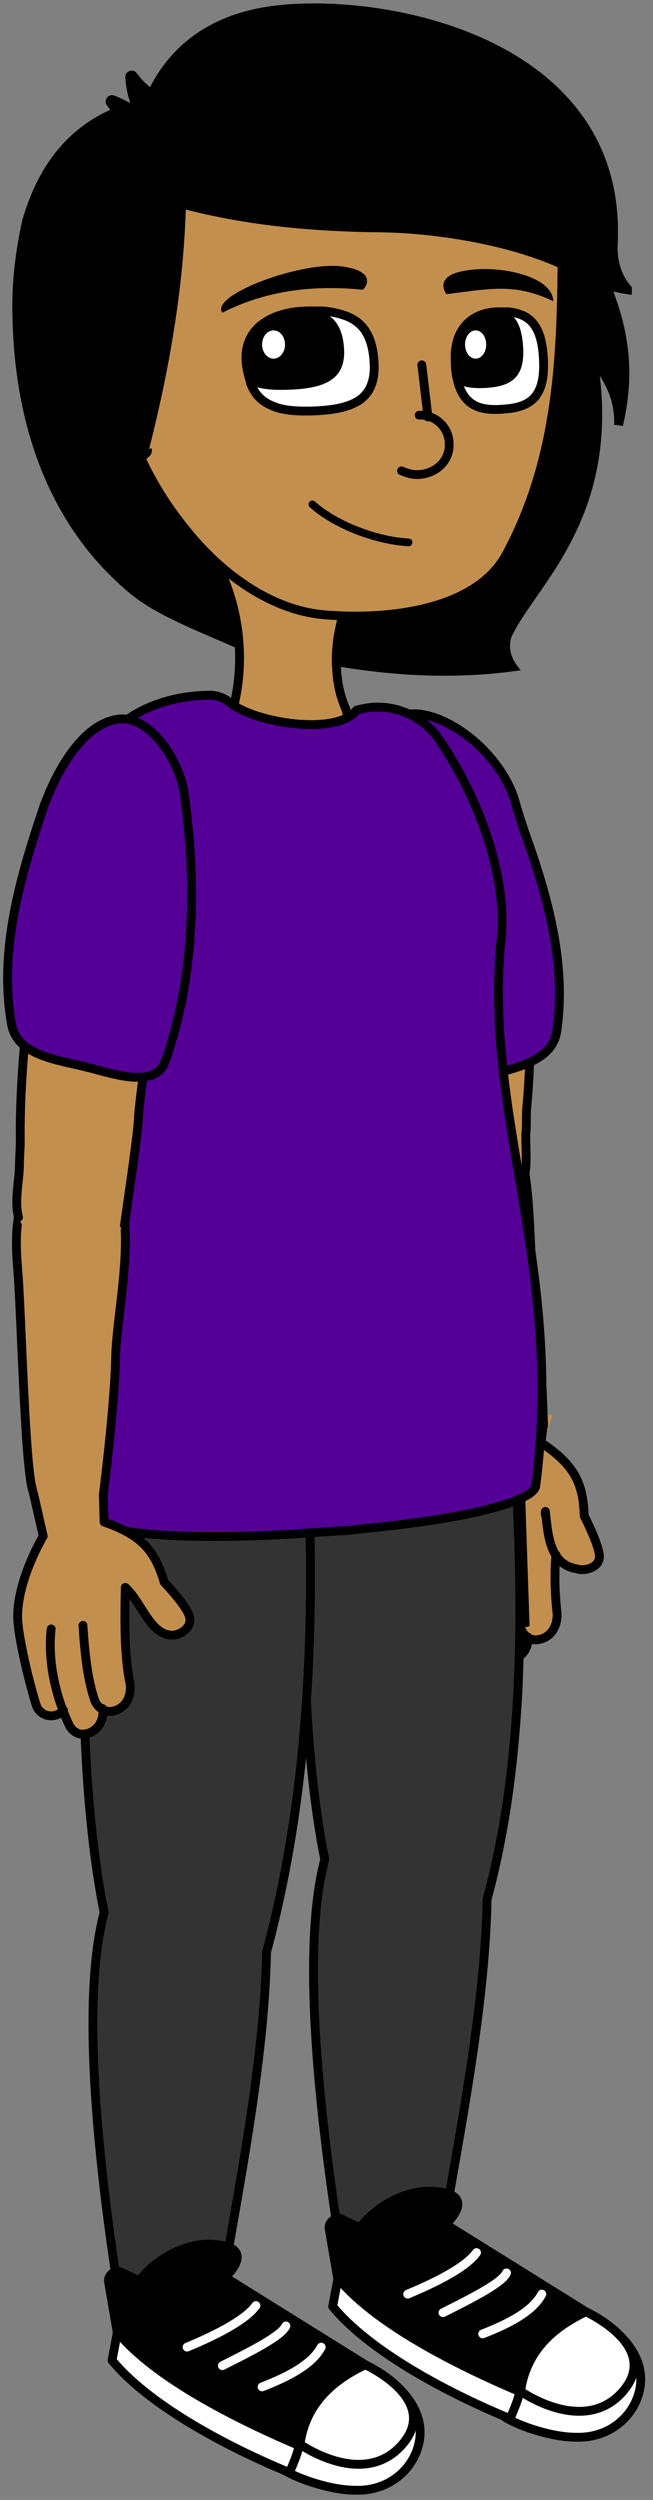 <svg xmlns="http://www.w3.org/2000/svg" xmlns:xlink="http://www.w3.org/1999/xlink" width="74" height="283" version="1.1" viewBox="0 0 74 283" xml:space="preserve"><rect x="0" y="0" width="74" height="283" fill="#808080" stroke="none"/><g><title>Slice 1</title><desc>Created with Sketch.</desc><g id="Page-1" fill="none" fill-rule="evenodd" stroke="none" stroke-width="1"><g id="Group" transform="translate(43, 80)"><g transform="translate(1, 5)"><g id="Path"><path fill="#C38F4E" d="M15.5,18.6 C13.4,18.1 12.9,16.6 13.1,15 C12.9,18.1 12.8,21 13.1,23.4 C13.1,23.7 13.1,23.9 13.1,24.2 C13,25.4 12.3,26.4 11,26.6 C10.6,26.7 10.2,26.5 9.9,26.3 C9.9,26.4 9.9,26.6 9.9,26.7 C9.8,27.9 8.8,28.9 7.6,28.9 C6.8,28.9 6.2,28.4 6,27.7 C5.8,27.2 5.6,26.6 5.5,26.1 C5.5,26.1 5.5,26.1 5.5,26.1 C4.5,27.1 2.8,26.6 2.5,25.2 C1.9,22.6 0.9,17.2 1,15.1 C1.2,10.8 4.5,6.2 4.5,6.2 L3.6,0.4 L12.6,1.2 L11.7,4.1 C15.3,6.5 16.5,8.5 16.6,12.4 C16.6,12.4 18.2,15.3 18.3,16.7 C18.2,18.6 16.2,18.9 15.5,18.6 Z" transform="translate(6, 74)"/><path stroke="#000" stroke-linecap="round" stroke-linejoin="round" d="M11.8,12.5 L11.8,12.1 C12.1,14.3 12.1,18.1 15.4,18.6 C16.1,18.9 18.2,18.5 17.9,16.9 C17.7,15.5 16.2,12.6 16.2,12.6 C16.1,8.7 14.9,6.7 11.3,4.3 L11.6,2.1" transform="translate(6, 74)"/><path stroke="#000" stroke-linecap="round" stroke-linejoin="round" d="M5.3,26.2 C5.3,26.2 5.3,26.2 5.3,26.2 C4.3,27.2 2.6,26.7 2.2,25.4 C1.6,22.8 0.6,17.4 0.7,15.3 C0.9,11 4.2,6.4 4.2,6.4 L3.3,0.6" transform="translate(6, 74)"/><path stroke="#000" stroke-linecap="round" stroke-linejoin="round" d="M4.6,16.9 C4,20.3 4.5,24.3 5.9,27.8 C6.2,28.5 6.8,29.1 7.5,29 C8.9,28.9 10,27.7 9.8,26.3" transform="translate(6, 74)"/><path stroke="#000" stroke-linecap="round" stroke-linejoin="round" d="M8.2,16.7 C8.2,19.8 8.4,22.7 9,25.2 C9.2,26.1 10.1,26.8 11,26.6 C12.5,26.4 13.3,24.9 13.1,23.4 C12.9,21.5 12.8,19.3 13,17" transform="translate(6, 74)"/></g><g transform="translate(3, 38)"><path id="Shape_61_" fill="#C38F4E" d="M10.3,3.3 C13.6,8.3 12.8,17.3 13.6,22.6 C14.4,27.9 14.8,38 14.8,38 C14.8,38 10.5,42.3 6.7,38.6 C6.7,38.6 2.3,19.1 1.1,14.6 C-0.2,10.2 -0.1,7.3 1.3,4.4 C2.8,1.5 6.5,-2.5 10.3,3.3 Z"/><path id="Shape_60_" stroke="#000" stroke-linecap="round" d="M11.9,7.1 C13.3,12.1 12.9,18.4 13.5,22.6 C14.3,27.9 14.6,38.4 14.6,38.4"/><path id="Shape_59_" stroke="#000" stroke-linecap="round" d="M6.9,39.1 C5.5,36.5 2.1,19 1,14.6 C0.4,12.3 0.1,10.4 0.1,8.8"/></g><g id="Path"><path fill="#C38F4E" d="M2.4,40 C2.2,41.5 2.5,47.6 3.4,49.2 C4.6,51.3 10.9,51.2 12.2,51.2 C16.6,51 15.3,45.7 15.6,43.3 C15.7,42.5 15.6,41.3 15.7,40.4 C17.1,25.4 14.5,8.8 12.1,3.4 C9.2,-2.7 4.1,1.9 1.1,9.6 C-1.1,14.9 3.5,26.3 2.4,40 Z"/><path stroke="#000" stroke-linecap="round" d="M15.2,49 C15.9,47.2 15.5,44.7 15.6,43.2 C15.7,42.4 15.6,41.2 15.7,40.3 C17.1,25.3 14.5,8.7 12.1,3.3 C11.2,1.4 10.1,0.5 8.9,0.5"/><path stroke="#000" stroke-linecap="round" d="M8.6,0.4 C6,0.6 3.1,4.3 1.1,9.4 C-1.1,14.9 2.5,22.2 2.6,36.5 C2.4,38 2.9,44.7 3.1,48.9"/></g></g><path id="ID0.8950433996506035_13_" fill="#540096" stroke="#000" stroke-linecap="round" stroke-linejoin="round" d="M15.3,10.5 C15.7,11.9 16.1,13.2 16.6,14.6 C19.1,21.6 21.2,29.2 20.1,36.7 C19.6,40.4 14.7,41 11.4,42 C8.7,42.8 4,44.6 2.9,41.6 C-0.7,32.2 -0.2,3.1 1.2,1.8 C4.6,-1.5 13.2,3.9 15.3,10.5 Z"/></g><path id="Path" fill="#C38F4E" stroke="#000" d="M39.2,80.3 L40.1,83.7 L33.8,84.5 L32.8,84.6 L31.8,84.5 L25.5,83.7 L26.4,80.3 C27.8,75 27.2,69.3 24.9,64.4 L32.9,65 L40.9,64.4 C38.3,69.7 37.1,75.6 39.2,80.3 Z"/><path id="Path" fill="#C38F4E" stroke="#000" stroke-linecap="round" d="M9.7,171.6 C-2.7,149.7 9.9,84.9 14.6,81.5 C17.9,79.2 21.8,78.8 23.9,78.8 C24.7,78.8 25.5,79.1 26.1,79.6 C29,82 38.3,83.4 40.5,80.5 C40.5,80.5 40.7,80.4 40.9,80.4 C44,79.6 47.3,80.7 49.3,83.2 C49.3,83.3 49.4,83.3 49.4,83.3 C54.3,90.2 57.5,99.4 56.8,106.3 C54.7,126.4 60,143.5 56.7,168.4 C55.2,172.9 12.3,176.7 9.7,171.6 Z"/><g id="Group" transform="translate(1, 0)"><g transform="translate(8, 12)"><path id="ID0.2304357774555683_6_" fill="#C38F4E" stroke="#000" d="M30.5,0.5 C23.8,0.9 14.8,3.6 10.1,8.6 C5.4,13.6 4.4,20.7 4.4,28.3 C4.4,35.9 7.7,42.6 12.1,48 C16,52.9 21.7,57.1 27.8,57.6 C35,58.2 44.8,57.1 48.3,50.9 C54,40.4 54.6,29.4 54.7,17.7 C54.8,13.3 53.4,9 50.5,5.7 C49.4,4.4 48.3,3.4 47.4,3 C41.8,0.4 36.8,0 30.5,0.5 Z"/><g transform="translate(18, 23)"><path id="Path" fill="#FFF" stroke="#000" d="M15.4,6.2 C15.5,8.6 14.6,10 13,10.7 C11.9,11.2 10.6,11.4 9,11.5 C6.9,11.6 5.2,11.5 4,11 C2.7,10.5 1.9,9.7 1.4,8.4 C1.4,8.4 1.4,8.3 1.4,8.3 C1.2,7.7 1,7 0.9,6.1 C0.5,2 4.1,0.2 8,0.2 C8.5,0.2 9.1,0.2 9.6,0.2 L9.7,0.2 C12.8,0.6 15.2,1.5 15.4,6.2 Z"/><path id="Path" fill="#000" d="M12,4.7 C12.1,8 9.7,8.9 6.2,9.1 C4.1,9.2 2.6,9.1 1.5,8.6 C1.5,8.6 1.5,8.5 1.5,8.5 C1.3,7.9 1.1,7.2 1,6.3 C0.6,2.2 4.2,0.4 8.1,0.4 C8.6,0.4 9.2,0.4 9.7,0.4 C11,1 11.9,2.2 12,4.7 Z"/><ellipse id="Oval" cx="4" cy="4" fill="#FFF" rx="1.3" ry="1.6"/></g><g transform="translate(42, 23)"><path id="Path" fill="#FFF" stroke="#000" d="M10.6,6.1 C10.7,10.1 8.9,11.1 6.2,11.3 C3.1,11.6 1.6,10.7 0.9,8.3 C0.9,8.3 0.9,8.2 0.9,8.2 C0.7,7.6 0.6,6.9 0.6,6.1 C0.3,2 2.8,0.3 5.5,0.3 C5.9,0.3 6.3,0.3 6.6,0.3 L6.7,0.3 C8.8,0.6 10.5,1.5 10.6,6.1 Z"/><path id="Path" fill="#000" d="M8.3,4.6 C8.4,7.9 6.7,8.7 4.3,8.9 C2.9,9 1.8,8.9 1,8.5 C1,8.5 1,8.4 1,8.4 C0.8,7.8 0.7,7.1 0.7,6.3 C0.4,2.2 2.9,0.5 5.6,0.5 C6,0.5 6.4,0.5 6.7,0.5 C7.6,1 8.2,2.2 8.3,4.6 Z"/><ellipse id="Oval" cx="2.9" cy="4" fill="#FFF" rx="1.2" ry="1.6"/></g><path id="Path" stroke="#000" stroke-linecap="round" stroke-linejoin="round" stroke-width=".872" d="M37.3,49.4 C33.7,49.2 29.1,47.5 26.4,45.1"/><path id="Path" fill="#000" d="M32.1,20.8 C26.2,20.2 20.9,21 16.2,23.4 C14.7,21.4 25.5,17.4 30,18.2 C33.8,18.8 32.4,20.6 32.1,20.8 Z"/><path id="Path" fill="#000" d="M41.6,21.3 C46.5,20.7 49.3,20 53.7,22.1 C53.6,19.1 47.1,17.9 43.4,18.7 C40.3,19.3 41.4,21.1 41.6,21.3 Z"/><g id="Path" stroke="#000" stroke-linecap="round" stroke-linejoin="round"><path d="M2.8,0.3 L3.5,6.2" transform="translate(36, 29)"/><path stroke-width=".992" d="M2.5,6 C4.3,5.9 5.9,7.4 5.9,9.2 C6,11.1 4.5,12.5 2.7,12.7 C1.9,12.8 1.2,12.6 0.5,12.3" transform="translate(36, 29)"/></g><path id="Path" fill="#C38F4E" stroke="#000" d="M6.8,24.3 C5.8,23.7 4.4,23.4 2.6,24.1 C-2.4,26 1.6,35 1.6,35 C1.6,35 0.9,38.5 4.5,39.3 C8.1,40.1 7.7,38.9 7.7,38.9"/></g><g id="Path" fill="#000" stroke="#000" stroke-linecap="round"><path d="M69.1,48.1 C69.2,44.1 67.2,42.3 66.1,40.1 C69.3,57.8 59.6,65.7 56.7,71.5 C56.4,72 56.3,72.6 56.3,73.2 C56.3,74 56.6,74.8 57.1,75.5 C50.2,76.4 43.6,76 37.1,74.9 C37.1,73.3 37.3,71.6 37.8,69.9 C44.7,70.1 53.1,68.7 56.3,63.1 C62,52.6 62.6,41.6 62.7,29.9 C62.7,27.6 62.3,25.2 61.5,23.1 L65.2,23.4 C65.1,30.1 72,35.7 69.1,48.1 Z"/><path d="M26,72.9 C21.9,71.1 17.2,69.3 14.3,67 C4.6,59.1 0.9,47.1 0.9,34.6 C0.9,31.4 1.3,28.3 2,25.1 C4.4,16.7 9.6,12.6 16.7,11.4 L19.6,21.6 C19.5,31.5 17.8,41.7 15,52.3 C16.3,55.1 18,57.7 19.9,60.1 C21.1,61.7 23.6,64.4 23.6,64.4 C25.1,67.1 25.8,70 26,72.9 Z"/><path d="M13.5,15 C13.2,14 12.4,12.8 11.5,11.6 C11.4,11.4 11.6,11.2 11.8,11.3 C13.1,11.8 14.3,12.5 15.2,13.3 C14.2,11.9 13.8,10.3 13.7,8.7 C13.7,8.5 14,8.4 14.1,8.6 C14.7,9.4 15.4,10.1 16.2,10.6 C17.9,7 21.2,3.1 27.6,1.6 C38.6,-1.1 69.7,3.1 68.5,27.6 C68.4,29.5 68.9,31.3 70.1,32.7 L70.1,32.8 C68.7,32.6 66.5,32 65.3,31.3 C59.3,27.6 49.3,25.9 42.2,25.8 C32.7,25.7 23.7,24.7 15.1,21.7"/><path d="M14.2,54.7 L15.1,52.3"/></g></g><g id="Group" transform="translate(34, 149)"><g id="Path"><g><path fill="#C38F4E" d="M3.7,4.4 C6.5,0.6 11.5,-1.7 15.4,2.4 C27.1,14.7 23.1,51.1 14.7,60.4 C13.8,61.4 8.8,64.2 6.4,61.7 C-1.3,53.7 -1.3,11.3 3.7,4.4 Z" transform="translate(2, 11)"/><path stroke="#000" stroke-linecap="round" d="M2.8,53 C-1.1,36.1 -0.3,10 3.8,4.4 C6.6,0.6 11.6,-1.7 15.5,2.4 C25.6,13.1 24,40 17.9,55" transform="translate(2, 11)"/></g><g><path fill="#C38F4E" d="M16.7,9.1 L16.6,10.4 L12.9,43.7 C12.7,45.5 12.8,47.4 13.2,49.2 C13.8,51.8 12.5,54.6 10,55.6 C10,55.6 9.9,55.6 9.9,55.6 C6,57.1 2,53.8 2.4,49.7 L2.8,45.7 C2.9,44.4 2.9,43.2 2.8,41.9 L0.4,16.8 C0.3,13.9 0.7,11.1 1.6,8.4 C1.6,8.3 1.7,8.2 1.7,8.1 C2.4,6.3 3.3,4.5 4.4,2.9 C5.4,1.4 7,0.4 8.8,0.2 C12.4,-0.3 15.7,2.2 16.2,5.8 L16.7,9.1 Z" transform="translate(2, 11) translate(1, 45)"/><path stroke="#000" stroke-linecap="round" d="M16.6,10.1 L12.9,43.6 C12.7,45.4 12.8,47.3 13.2,49.1" transform="translate(2, 11) translate(1, 45)"/><path stroke="#000" stroke-linecap="round" d="M2.4,50.6 C2.4,50.3 2.4,50 2.4,49.7 L2.8,45.7 C2.9,44.4 2.9,43.2 2.8,41.9 L0.4,16.8 C0.2,13.8 0.7,10.8 1.7,8" transform="translate(2, 11) translate(1, 45)"/></g><g><path fill="#C38F4E" d="M0.8,4.5 C3.8,11.8 9.8,17.2 21.4,19 C24.4,19.3 26.8,18.8 28.1,16.9 C29.4,15 28.9,12.4 27.3,10.8 C22.6,6.2 17.2,2.7 11.3,0.1 L2.3,1.9 C1.1,2.2 0.4,3.4 0.8,4.5 Z" transform="translate(2, 11) translate(3, 94)"/><path stroke="#000" stroke-linecap="round" d="M0.4,1.9 C1.9,10.4 9.8,17.2 21.4,19.1 C24.4,19.4 26.8,18.9 28.1,17 C29.4,15.1 28.9,12.5 27.3,10.9 C22.6,6.3 17.2,2.8 11.3,0.2" transform="translate(2, 11) translate(3, 94)"/></g></g><path id="Path" fill="#CCD8FF" stroke="#000" stroke-linecap="round" d="M0.5,24.1 C1.5,24.1 2.4,31.9 2.2,34.7 C9.5,36.9 17.3,36.9 25.5,34.7 L24.5,5.4 L0.8,6.7"/><path id="Path" fill="#333" stroke="#000" stroke-linecap="round" d="M2.1,1.7 C-0.3,24.8 -0.1,47.1 2.8,61.5 C0.4,70.5 1.7,86.6 4.2,103.1 C4.2,103.3 4.5,103.5 4.7,103.5 L16,102.8 C16.2,102.8 16.4,102.6 16.4,102.4 C18.7,89.4 21,76.9 21.2,66 C26.5,46.4 25.1,24 23.2,2.84217094e-14 L2.1,1.7 Z"/><g transform="translate(3, 99)"><path id="Path" fill="#000" stroke="#000" stroke-linecap="round" stroke-linejoin="round" d="M21.5,23.2 C13.6,20.5 7,15.9 1.4,10 L0.4,4.2 C0.3,3.5 1,2.9 1.7,3.2 L3.8,4.2 C5.5,1.9 9,-0.3 12.5,0.1 C17.2,0.5 13.5,3.8 13.5,3.8 L29.4,13.7 L28.6,19.5 L21.9,23.7"/><polygon id="Path" fill="#000" stroke="#000" stroke-linecap="round" stroke-linejoin="round" points="29.4 13.7 27.8 15.3 17 7 13.5 3.8"/><path id="Path" fill="#000" stroke="#000" stroke-linecap="round" stroke-linejoin="round" d="M25.3,18.3 L21.9,22.7 C14.6,20 6.6,15.6 1.3,10.1 L0.3,4.3 C0.2,3.6 0.9,3 1.6,3.3 L3.7,4.3 L5.6,8.3 C10.3,12.8 18.5,15.5 25.3,18.3 Z"/><path id="Path" fill="#FFF" stroke="#000" stroke-linecap="round" stroke-linejoin="round" d="M20,25.4 C20.1,24.8 20.4,23.8 20.7,23.2 C20.9,22.8 21.5,23.4 21.7,23 C23.2,19.9 25.9,15.3 29.4,13.7 C29.4,13.7 37.5,17.4 35.2,23.5 C34.2,26.1 31.6,28 28.3,27.9 C24.7,27.9 20.2,25.9 20,25.4 Z"/><path id="Path" fill="#FFF" stroke="#000" stroke-linecap="round" stroke-linejoin="round" d="M22,22.7 C22.5,19 24.7,15.9 29.4,13.7 C29.4,13.7 38,17.6 33.6,22.7 C29.2,27.8 22,22.7 22,22.7 Z"/><path id="Path" fill="#FFF" stroke="#000" stroke-linecap="round" stroke-linejoin="round" d="M0.7,13.1 C4.8,18.1 13.5,22.8 20.8,25.8 C20.8,25.8 22.1,22.9 21.8,22.7 C14.5,19.6 5.5,15 1.3,9.9 L0.7,13.1 Z"/><g transform="translate(8, 5)"><g id="Oval" fill="#000"><circle cx="1.1" cy="6.7" r="1"/><circle cx="9.1" cy="1.9" r="1"/><circle cx="16.6" cy="6.5" r="1"/><circle cx="12.6" cy="4.2" r="1"/><circle cx="9.6" cy="11.2" r="1"/><circle cx="5.1" cy="8.9" r="1"/></g><g id="Path" stroke="#FFF" stroke-linecap="round" stroke-linejoin="round"><path d="M0.2,4.7 C4.3,3 7,1.4 8,0" transform="translate(1, 2)"/><path d="M8.7,9.2 C11.8,8 14.4,6.6 15.4,4.7" transform="translate(1, 2)"/><path d="M4.2,6.8 C7.8,5 10.9,3.4 11.4,2.3" transform="translate(1, 2)"/></g></g></g></g><g id="Group" transform="translate(9, 155)"><g id="Path"><g><path fill="#C38F4E" d="M3.7,4.4 C6.5,0.6 11.5,-1.7 15.4,2.4 C27.1,14.7 23.1,58.1 14.7,67.4 C13.8,68.4 8.8,71.2 6.4,68.7 C-1.3,60.7 -1.3,11.3 3.7,4.4 Z" transform="translate(2, 4)"/><path stroke="#000" stroke-linecap="round" d="M2.7,60 C-1.2,43.1 -0.4,10 3.7,4.4 C6.5,0.6 11.5,-1.7 15.4,2.4 C25.5,13.1 23.9,47.1 17.8,62" transform="translate(2, 4)"/></g><g><path fill="#C38F4E" d="M16.7,9.1 L16.6,10.4 L12.9,43.7 C12.7,45.5 12.8,47.4 13.2,49.2 C13.8,51.8 12.5,54.6 10,55.6 C10,55.6 9.9,55.6 9.9,55.6 C6,57.1 2,53.8 2.4,49.7 L2.8,45.7 C2.9,44.4 2.9,43.2 2.8,41.9 L0.4,16.8 C0.3,13.9 0.7,11.1 1.6,8.4 C1.6,8.3 1.7,8.2 1.7,8.1 C2.4,6.3 3.3,4.5 4.4,2.9 C5.4,1.4 7,0.4 8.8,0.2 C12.4,-0.3 15.7,2.2 16.2,5.8 L16.7,9.1 Z" transform="translate(2, 4) translate(1, 52)"/><path stroke="#000" stroke-linecap="round" d="M16.6,10.1 L12.9,43.6 C12.7,45.4 12.8,47.3 13.2,49.1" transform="translate(2, 4) translate(1, 52)"/><path stroke="#000" stroke-linecap="round" d="M2.4,50.6 C2.4,50.3 2.4,50 2.4,49.7 L2.8,45.7 C2.9,44.4 2.9,43.2 2.8,41.9 L0.4,16.8 C0.2,13.8 0.7,10.8 1.7,8" transform="translate(2, 4) translate(1, 52)"/></g><g><path fill="#C38F4E" d="M0.8,4.5 C3.8,11.8 9.8,17.2 21.4,19 C24.4,19.3 26.8,18.8 28.1,16.9 C29.4,15 28.9,12.4 27.3,10.8 C22.6,6.2 17.2,2.7 11.3,0.1 L2.3,1.9 C1,2.2 0.4,3.4 0.8,4.5 Z" transform="translate(2, 4) translate(3, 101)"/><path stroke="#000" stroke-linecap="round" d="M0.4,1.9 C1.9,10.4 9.8,17.2 21.4,19.1 C24.4,19.4 26.8,18.9 28.1,17 C29.4,15.1 28.9,12.5 27.3,10.9 C22.6,6.3 17.2,2.8 11.3,0.2" transform="translate(2, 4) translate(3, 101)"/></g></g><path id="Path" fill="#CCD8FF" stroke="#000" stroke-linecap="round" d="M25.8,0.7 L2.2,1.8 L1.2,28.8 C8.9,31.3 16.7,31.5 24.9,29.1 C24.3,26.3 24.6,18.2 25.6,18.1"/><path id="Path" fill="#333" stroke="#000" stroke-linecap="round" d="M2.1,1.7 C-0.3,24.8 -0.1,47.1 2.8,61.5 C0.4,70.5 1.7,86.6 4.2,103.1 C4.2,103.3 4.5,103.5 4.7,103.5 L16,102.8 C16.2,102.8 16.4,102.6 16.4,102.4 C18.7,89.4 21,76.9 21.2,66 C26.5,46.4 27.1,24 25.2,5.68434189e-14 L2.1,1.7 Z"/><g transform="translate(3, 99)"><path id="Path" fill="#000" stroke="#000" stroke-linecap="round" stroke-linejoin="round" d="M21.5,23.2 C13.6,20.5 7,15.9 1.4,10 L0.4,4.2 C0.3,3.5 1,2.9 1.7,3.2 L3.8,4.2 C5.5,1.9 9,-0.3 12.5,0.1 C17.2,0.5 13.5,3.8 13.5,3.8 L29.4,13.7 L28.6,19.5 L21.9,23.7"/><polygon id="Path" fill="#000" stroke="#000" stroke-linecap="round" stroke-linejoin="round" points="29.4 13.7 27.8 15.3 17 7 13.5 3.8"/><path id="Path" fill="#000" stroke="#000" stroke-linecap="round" stroke-linejoin="round" d="M25.3,18.3 L21.9,22.7 C14.6,20 6.6,15.6 1.3,10.1 L0.3,4.3 C0.2,3.6 0.9,3 1.6,3.3 L3.7,4.3 L5.6,8.3 C10.3,12.8 18.5,15.5 25.3,18.3 Z"/><path id="Path" fill="#FFF" stroke="#000" stroke-linecap="round" stroke-linejoin="round" d="M20,25.4 C20.1,24.8 20.4,23.8 20.7,23.2 C20.9,22.8 21.5,23.4 21.7,23 C23.2,19.9 25.9,15.3 29.4,13.7 C29.4,13.7 37.5,17.4 35.2,23.5 C34.2,26.1 31.6,28 28.3,27.9 C24.7,27.9 20.2,25.9 20,25.4 Z"/><path id="Path" fill="#FFF" stroke="#000" stroke-linecap="round" stroke-linejoin="round" d="M22,22.7 C22.5,19 24.7,15.9 29.4,13.7 C29.4,13.7 38,17.6 33.6,22.7 C29.2,27.8 22,22.7 22,22.7 Z"/><path id="Path" fill="#FFF" stroke="#000" stroke-linecap="round" stroke-linejoin="round" d="M0.7,13.2 C4.8,18.2 13.5,22.9 20.8,25.9 C20.8,25.9 22.1,23 21.8,22.8 C14.5,19.7 5.5,15.1 1.3,10 L0.7,13.2 Z"/><g transform="translate(8, 5)"><g id="Oval" fill="#000"><circle cx="1.1" cy="6.7" r="1"/><circle cx="9.2" cy="1.9" r="1"/><circle cx="16.6" cy="6.5" r="1"/><circle cx="12.6" cy="4.2" r="1"/><circle cx="9.6" cy="11.2" r="1"/><circle cx="5.1" cy="8.9" r="1"/></g><g id="Path" stroke="#FFF" stroke-linecap="round" stroke-linejoin="round"><path d="M0.2,4.7 C4.3,3 7,1.4 8,0" transform="translate(1, 2)"/><path d="M8.7,9.2 C11.8,8 14.4,6.6 15.4,4.7" transform="translate(1, 2)"/><path d="M4.2,6.8 C7.8,5 10.9,3.4 11.4,2.3" transform="translate(1, 2)"/></g></g></g></g><path id="Path" fill="#540096" stroke="#000" stroke-linecap="round" stroke-linejoin="round" d="M60.7,168.3 C60.1,170.1 52.7,171.8 43.6,172.8 C42.7,172.9 41.7,173 40.7,173.1 C39.9,173.2 39.1,173.3 38.3,173.3 C37.4,173.4 36.4,173.4 35.5,173.5 C23.3,174.4 10.9,174 9.6,171.5 C-2.8,149.6 9.8,84.8 14.5,81.4 C17.8,79.1 21.7,78.7 23.8,78.7 C24.6,78.7 25.4,79 26,79.5 C28.9,81.9 38.2,83.3 40.4,80.4 C40.4,80.4 40.6,80.3 40.8,80.3 C43.9,79.5 47.2,80.6 49.3,83.1 C49.3,83.1 49.4,83.2 49.4,83.2 C54.3,90.1 57.5,99.3 56.8,106.2 C54.7,126.3 64,143.4 60.7,168.3 Z"/><g id="Group-2" transform="translate(0, 81)"><g id="Group" transform="translate(1, 2)"><g id="Path"><path fill="#C38F4E" d="M18.3,20 C16.1,19.9 15.1,16.7 13.5,15 L13.1,15.4 C13,19.1 13.1,22.5 13.6,25.4 C13.6,25.6 13.7,25.8 13.7,26 C13.7,27.3 13.1,28.4 11.8,28.7 C11.4,28.8 11,28.7 10.7,28.5 C10.7,28.6 10.7,28.7 10.7,28.8 C10.7,30 9.8,31.1 8.5,31.3 C7.7,31.4 7.1,30.9 6.8,30.2 C6.6,29.7 6.3,29.2 6.1,28.6 C6.1,28.6 6.1,28.6 6.1,28.6 C5.2,29.7 3.4,29.3 3,27.9 C2.2,25.4 0.9,20 0.9,17.9 C0.9,14.3 3,10.3 3.6,9.1 L3.7,9.6 L3.8,8.8 L2.5,3.1 C5.1,0.4 7.8,-0.3 10.6,3.9 L10.7,7.1 L12.5,7.5 L12.8,8 C15.4,9.3 16.6,10.9 17.5,14 C17.5,14 19.7,16.4 20.3,17.7 C21,19.3 19.1,20.1 18.3,20 Z" transform="translate(0, 82)"/><g stroke="#000" stroke-linecap="round" stroke-linejoin="round"><path d="M12.3,12.1 L12.2,11.7 C14,13.3 15,17 17.4,17.1 C18.2,17.2 20,16.3 19.4,14.8 C18.9,13.5 16.6,11.1 16.6,11.1 C15.5,7.3 13.8,5.7 9.8,4.3 L9.7,1.1" transform="translate(0, 82) translate(1, 3)"/><path d="M5.2,25.6 C5.1,25.6 5.1,25.6 5.2,25.6 C4.2,26.7 2.5,26.3 2.1,25 C1.3,22.5 0,17.1 0,15 C0,10.7 2.9,5.9 2.9,5.9 L1.6,0.2" transform="translate(0, 82) translate(1, 3)"/><path d="M3.8,16.4 C3.4,19.8 4.2,23.8 5.8,27.2 C6.1,27.9 6.8,28.4 7.5,28.3 C8.9,28.2 9.9,26.8 9.6,25.4" transform="translate(0, 82) translate(1, 3)"/><path d="M7.4,16 C7.6,19.1 7.9,22 8.7,24.4 C9,25.3 9.9,25.9 10.8,25.7 C12.3,25.4 13,23.9 12.7,22.4 C12.1,19.4 12.1,15.6 12.2,11.7" transform="translate(0, 82) translate(1, 3)"/></g></g><g transform="translate(0, 47)"><path id="Shape_58_" fill="#C38F4E" d="M12.1,4 C14.5,9.4 12.2,18.2 12.1,23.6 C12,29 10.7,38.9 10.7,38.9 C10.7,38.9 5.7,42.4 2.6,38.1 C2.6,38.1 1.6,18.1 1.1,13.5 C0.6,8.9 1.1,6.1 3,3.4 C5,1 9.3,-2.3 12.1,4 Z"/><path id="Shape_57_" stroke="#000" stroke-linecap="round" d="M13.1,8.1 C13.6,13.2 12.2,19.5 12.1,23.7 C12,29.1 10.7,39.3 10.7,39.3"/><path id="Shape_56_" stroke="#000" stroke-linecap="round" d="M2.7,38.7 C1.8,35.9 1.4,18.1 1,13.6 C0.8,11.2 0.8,9.4 1.1,7.7"/></g><g id="Path"><path fill="#C38F4E" d="M18.9,10.5 C16.5,2.7 11.8,-2.4 8.4,3.5 C5.5,8.7 1.1,31 1.3,46.1 C1.3,47 1.2,48.2 1.2,49 C1.3,51.4 -0.4,56.5 3.9,57.1 C5.2,57.3 11.5,57.9 12.9,55.9 C14,54.4 14.7,48.4 14.7,46.9 C14.7,33.1 20.7,16.2 18.9,10.5 Z"/><path stroke="#000" stroke-linecap="round" d="M11.9,0.9 C10.7,0.8 9.5,1.6 8.4,3.5 C5.5,8.7 1.1,31 1.3,46.1 C1.3,47 1.2,48.2 1.2,49 C1.2,50.5 0.6,53 1.1,54.8"/><path stroke="#000" stroke-linecap="round" d="M13.1,55.7 C13.7,51.5 14.7,44.8 14.7,43.3 C16,29.1 20.7,16.1 18.9,10.5 C17.3,5.3 14.7,1.3 12.1,0.9"/></g></g><path id="ID0.8950433996506035_12_" fill="#540096" stroke="#000" stroke-linecap="round" stroke-linejoin="round" d="M13.5,0.4 C16.9,7.10542736e-15 20.4,5 20.9,9 C22.3,18.9 22.1,29.7 18.7,39.2 C17.6,42.2 12.9,40.6 10.2,39.9 C6.8,39 1.9,38.6 1.3,34.9 C-0.2,26.5 2.4,17.9 5,10.2 C6.7,5.6 9.7,0.8 13.5,0.4 Z"/></g></g></g></svg>